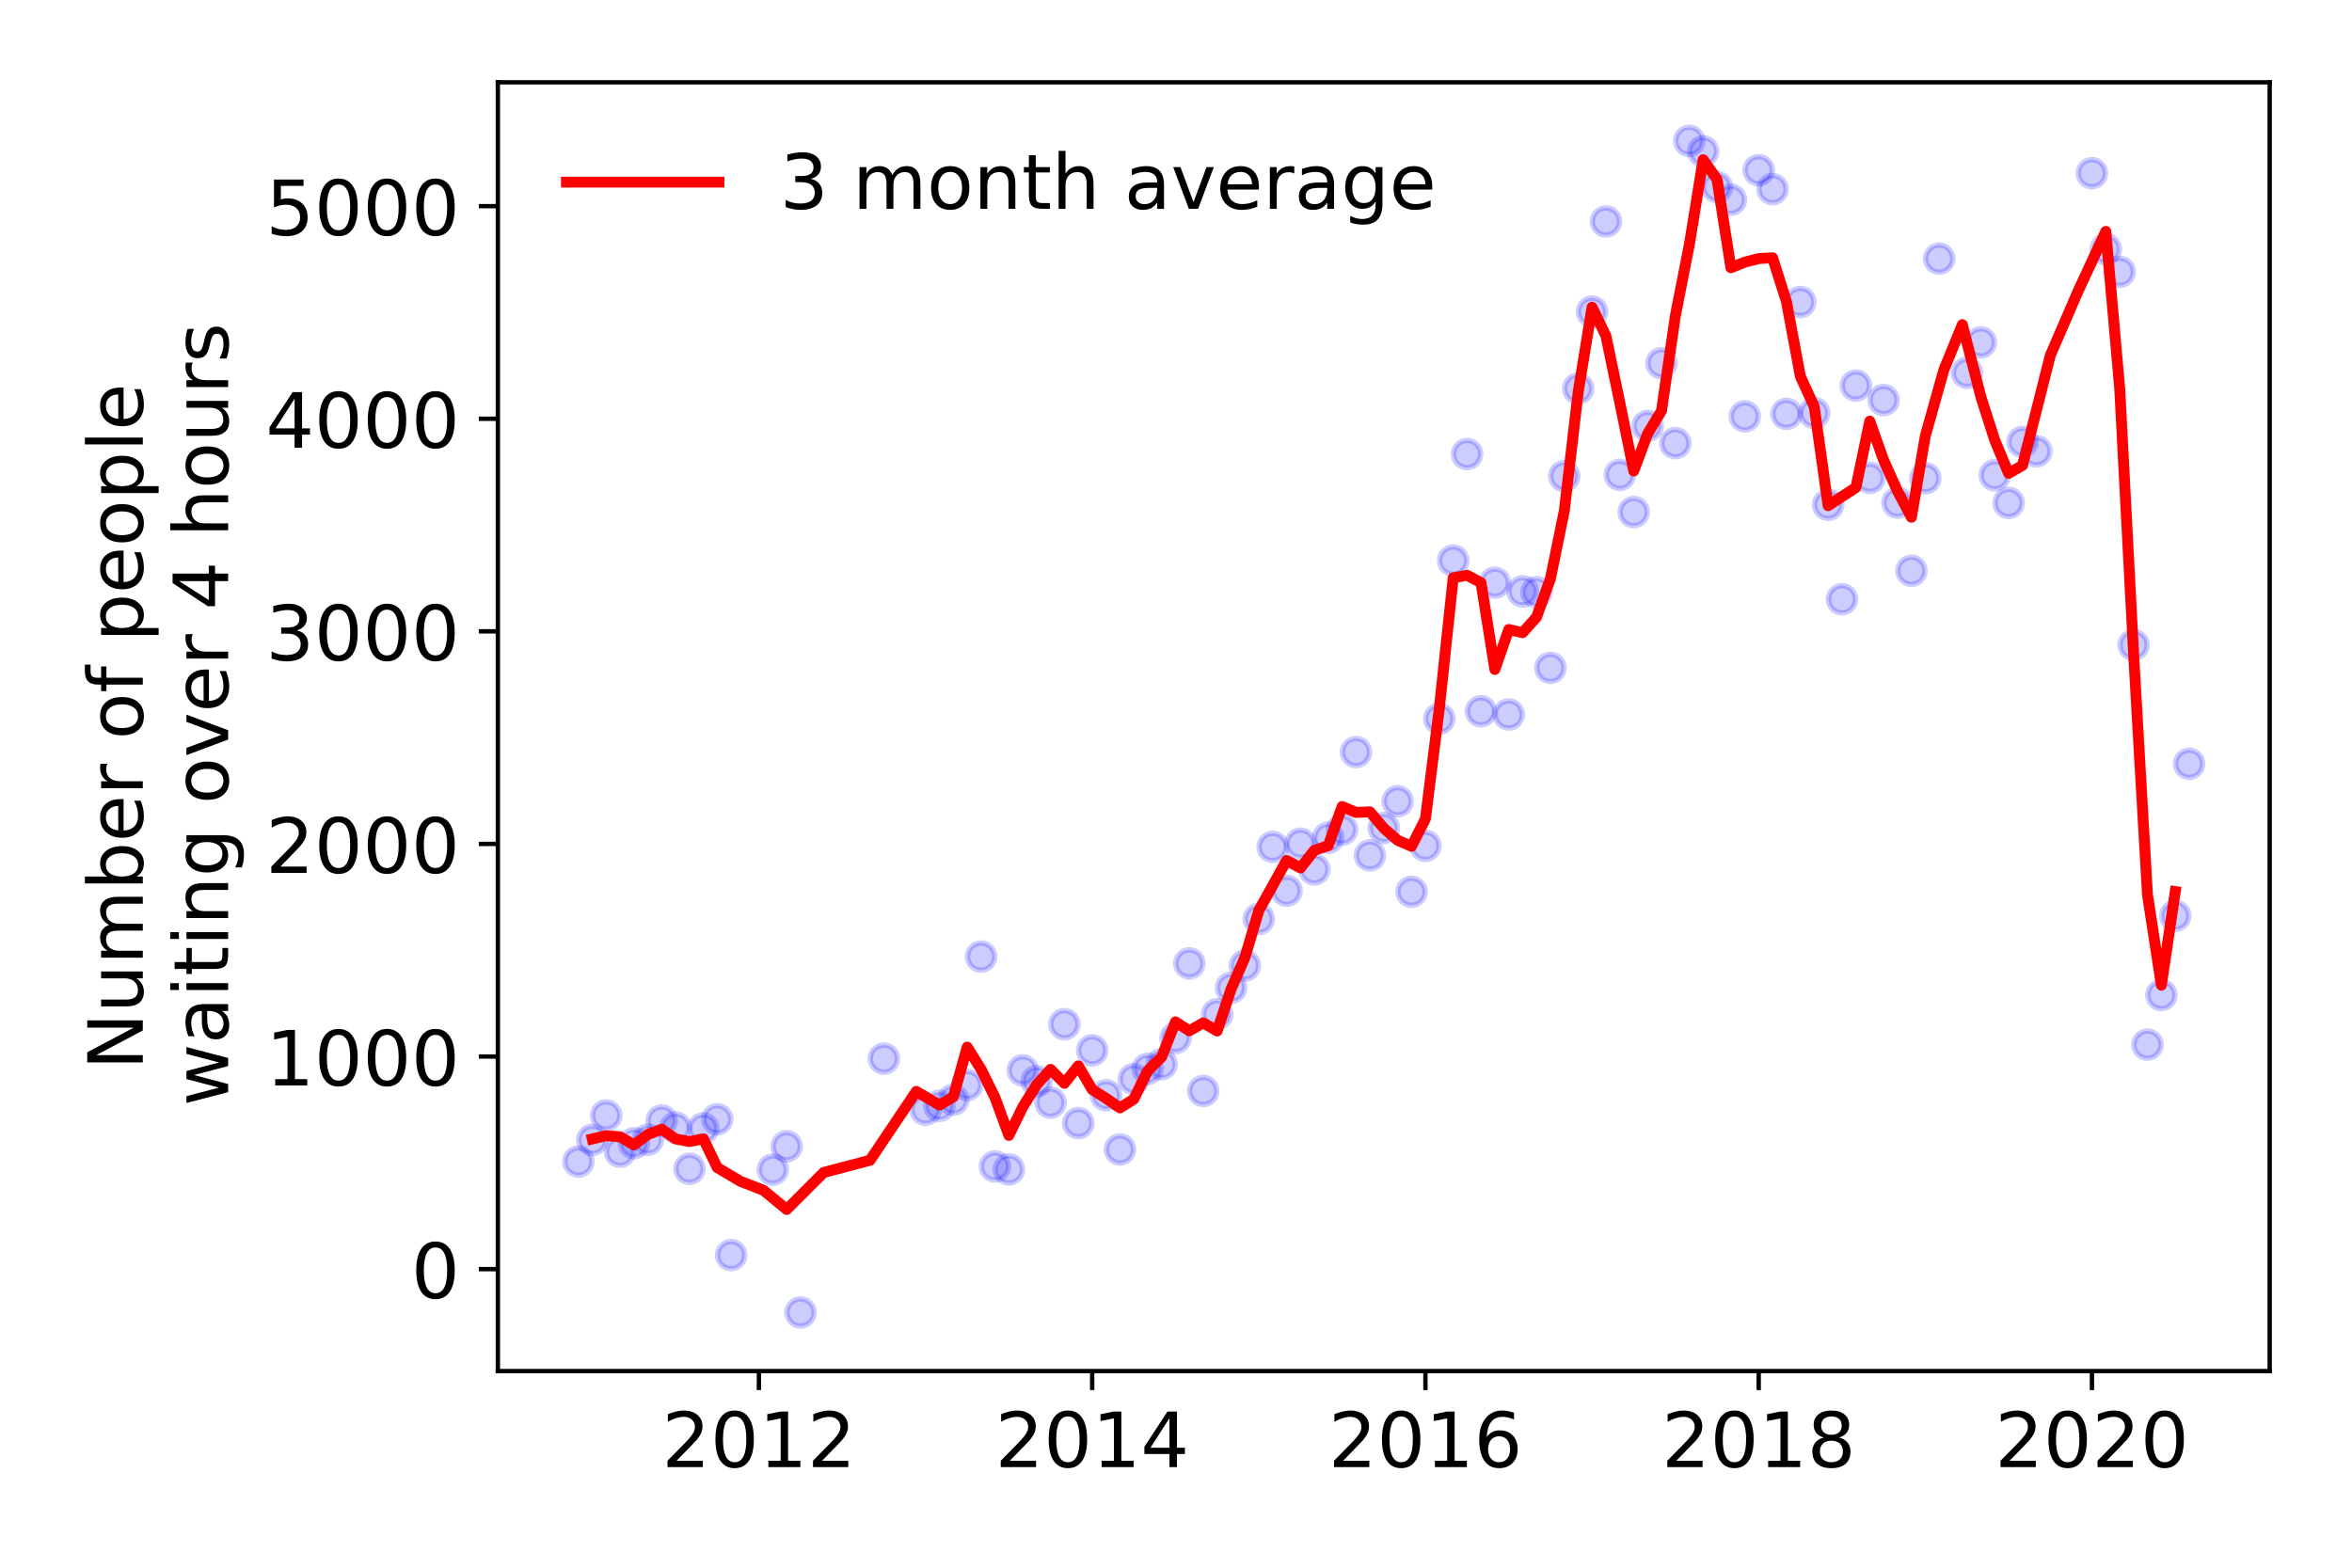 <?xml version="1.0" encoding="utf-8" standalone="no"?>
<!DOCTYPE svg PUBLIC "-//W3C//DTD SVG 1.1//EN"
  "http://www.w3.org/Graphics/SVG/1.1/DTD/svg11.dtd">
<!-- Created with matplotlib (https://matplotlib.org/) -->
<svg height="288pt" version="1.1" viewBox="0 0 432 288" width="432pt" xmlns="http://www.w3.org/2000/svg" xmlns:xlink="http://www.w3.org/1999/xlink">
 <defs>
  <style type="text/css">
*{stroke-linecap:butt;stroke-linejoin:round;}
  </style>
 </defs>
 <g id="figure_1">
  <g id="patch_1">
   <path d="M 0 288 
L 432 288 
L 432 0 
L 0 0 
z
" style="fill:#ffffff;"/>
  </g>
  <g id="axes_1">
   <g id="patch_2">
    <path d="M 91.445 251.88 
L 416.88 251.88 
L 416.88 15.12 
L 91.445 15.12 
z
" style="fill:#ffffff;"/>
   </g>
   <g id="matplotlib.axis_1">
    <g id="xtick_1">
     <g id="line2d_1">
      <defs>
       <path d="M 0 0 
L 0 3.5 
" id="m5efd64960c" style="stroke:#000000;stroke-width:0.8;"/>
      </defs>
      <g>
       <use style="stroke:#000000;stroke-width:0.8;" x="139.393" xlink:href="#m5efd64960c" y="251.88"/>
      </g>
     </g>
     <g id="text_1">
      <!-- 2012 -->
      <defs>
       <path d="M 19.188 8.297 
L 53.609 8.297 
L 53.609 0 
L 7.328 0 
L 7.328 8.297 
Q 12.938 14.109 22.625 23.891 
Q 32.328 33.688 34.812 36.531 
Q 39.547 41.844 41.422 45.531 
Q 43.312 49.219 43.312 52.781 
Q 43.312 58.594 39.234 62.25 
Q 35.156 65.922 28.609 65.922 
Q 23.969 65.922 18.812 64.312 
Q 13.672 62.703 7.812 59.422 
L 7.812 69.391 
Q 13.766 71.781 18.938 73 
Q 24.125 74.219 28.422 74.219 
Q 39.75 74.219 46.484 68.547 
Q 53.219 62.891 53.219 53.422 
Q 53.219 48.922 51.531 44.891 
Q 49.859 40.875 45.406 35.406 
Q 44.188 33.984 37.641 27.219 
Q 31.109 20.453 19.188 8.297 
z
" id="DejaVuSans-50"/>
       <path d="M 31.781 66.406 
Q 24.172 66.406 20.328 58.906 
Q 16.5 51.422 16.5 36.375 
Q 16.5 21.391 20.328 13.891 
Q 24.172 6.391 31.781 6.391 
Q 39.453 6.391 43.281 13.891 
Q 47.125 21.391 47.125 36.375 
Q 47.125 51.422 43.281 58.906 
Q 39.453 66.406 31.781 66.406 
z
M 31.781 74.219 
Q 44.047 74.219 50.516 64.516 
Q 56.984 54.828 56.984 36.375 
Q 56.984 17.969 50.516 8.266 
Q 44.047 -1.422 31.781 -1.422 
Q 19.531 -1.422 13.062 8.266 
Q 6.594 17.969 6.594 36.375 
Q 6.594 54.828 13.062 64.516 
Q 19.531 74.219 31.781 74.219 
z
" id="DejaVuSans-48"/>
       <path d="M 12.406 8.297 
L 28.516 8.297 
L 28.516 63.922 
L 10.984 60.406 
L 10.984 69.391 
L 28.422 72.906 
L 38.281 72.906 
L 38.281 8.297 
L 54.391 8.297 
L 54.391 0 
L 12.406 0 
z
" id="DejaVuSans-49"/>
      </defs>
      <g transform="translate(121.578 269.518)scale(0.14 -0.14)">
       <use xlink:href="#DejaVuSans-50"/>
       <use x="63.623" xlink:href="#DejaVuSans-48"/>
       <use x="127.246" xlink:href="#DejaVuSans-49"/>
       <use x="190.869" xlink:href="#DejaVuSans-50"/>
      </g>
     </g>
    </g>
    <g id="xtick_2">
     <g id="line2d_2">
      <g>
       <use style="stroke:#000000;stroke-width:0.8;" x="200.603" xlink:href="#m5efd64960c" y="251.88"/>
      </g>
     </g>
     <g id="text_2">
      <!-- 2014 -->
      <defs>
       <path d="M 37.797 64.312 
L 12.891 25.391 
L 37.797 25.391 
z
M 35.203 72.906 
L 47.609 72.906 
L 47.609 25.391 
L 58.016 25.391 
L 58.016 17.188 
L 47.609 17.188 
L 47.609 0 
L 37.797 0 
L 37.797 17.188 
L 4.891 17.188 
L 4.891 26.703 
z
" id="DejaVuSans-52"/>
      </defs>
      <g transform="translate(182.788 269.518)scale(0.14 -0.14)">
       <use xlink:href="#DejaVuSans-50"/>
       <use x="63.623" xlink:href="#DejaVuSans-48"/>
       <use x="127.246" xlink:href="#DejaVuSans-49"/>
       <use x="190.869" xlink:href="#DejaVuSans-52"/>
      </g>
     </g>
    </g>
    <g id="xtick_3">
     <g id="line2d_3">
      <g>
       <use style="stroke:#000000;stroke-width:0.8;" x="261.814" xlink:href="#m5efd64960c" y="251.88"/>
      </g>
     </g>
     <g id="text_3">
      <!-- 2016 -->
      <defs>
       <path d="M 33.016 40.375 
Q 26.375 40.375 22.484 35.828 
Q 18.609 31.297 18.609 23.391 
Q 18.609 15.531 22.484 10.953 
Q 26.375 6.391 33.016 6.391 
Q 39.656 6.391 43.531 10.953 
Q 47.406 15.531 47.406 23.391 
Q 47.406 31.297 43.531 35.828 
Q 39.656 40.375 33.016 40.375 
z
M 52.594 71.297 
L 52.594 62.312 
Q 48.875 64.062 45.094 64.984 
Q 41.312 65.922 37.594 65.922 
Q 27.828 65.922 22.672 59.328 
Q 17.531 52.734 16.797 39.406 
Q 19.672 43.656 24.016 45.922 
Q 28.375 48.188 33.594 48.188 
Q 44.578 48.188 50.953 41.516 
Q 57.328 34.859 57.328 23.391 
Q 57.328 12.156 50.688 5.359 
Q 44.047 -1.422 33.016 -1.422 
Q 20.359 -1.422 13.672 8.266 
Q 6.984 17.969 6.984 36.375 
Q 6.984 53.656 15.188 63.938 
Q 23.391 74.219 37.203 74.219 
Q 40.922 74.219 44.703 73.484 
Q 48.484 72.75 52.594 71.297 
z
" id="DejaVuSans-54"/>
      </defs>
      <g transform="translate(243.999 269.518)scale(0.14 -0.14)">
       <use xlink:href="#DejaVuSans-50"/>
       <use x="63.623" xlink:href="#DejaVuSans-48"/>
       <use x="127.246" xlink:href="#DejaVuSans-49"/>
       <use x="190.869" xlink:href="#DejaVuSans-54"/>
      </g>
     </g>
    </g>
    <g id="xtick_4">
     <g id="line2d_4">
      <g>
       <use style="stroke:#000000;stroke-width:0.8;" x="323.024" xlink:href="#m5efd64960c" y="251.88"/>
      </g>
     </g>
     <g id="text_4">
      <!-- 2018 -->
      <defs>
       <path d="M 31.781 34.625 
Q 24.75 34.625 20.719 30.859 
Q 16.703 27.094 16.703 20.516 
Q 16.703 13.922 20.719 10.156 
Q 24.75 6.391 31.781 6.391 
Q 38.812 6.391 42.859 10.172 
Q 46.922 13.969 46.922 20.516 
Q 46.922 27.094 42.891 30.859 
Q 38.875 34.625 31.781 34.625 
z
M 21.922 38.812 
Q 15.578 40.375 12.031 44.719 
Q 8.5 49.078 8.5 55.328 
Q 8.5 64.062 14.719 69.141 
Q 20.953 74.219 31.781 74.219 
Q 42.672 74.219 48.875 69.141 
Q 55.078 64.062 55.078 55.328 
Q 55.078 49.078 51.531 44.719 
Q 48 40.375 41.703 38.812 
Q 48.828 37.156 52.797 32.312 
Q 56.781 27.484 56.781 20.516 
Q 56.781 9.906 50.312 4.234 
Q 43.844 -1.422 31.781 -1.422 
Q 19.734 -1.422 13.25 4.234 
Q 6.781 9.906 6.781 20.516 
Q 6.781 27.484 10.781 32.312 
Q 14.797 37.156 21.922 38.812 
z
M 18.312 54.391 
Q 18.312 48.734 21.844 45.562 
Q 25.391 42.391 31.781 42.391 
Q 38.141 42.391 41.719 45.562 
Q 45.312 48.734 45.312 54.391 
Q 45.312 60.062 41.719 63.234 
Q 38.141 66.406 31.781 66.406 
Q 25.391 66.406 21.844 63.234 
Q 18.312 60.062 18.312 54.391 
z
" id="DejaVuSans-56"/>
      </defs>
      <g transform="translate(305.209 269.518)scale(0.14 -0.14)">
       <use xlink:href="#DejaVuSans-50"/>
       <use x="63.623" xlink:href="#DejaVuSans-48"/>
       <use x="127.246" xlink:href="#DejaVuSans-49"/>
       <use x="190.869" xlink:href="#DejaVuSans-56"/>
      </g>
     </g>
    </g>
    <g id="xtick_5">
     <g id="line2d_5">
      <g>
       <use style="stroke:#000000;stroke-width:0.8;" x="384.234" xlink:href="#m5efd64960c" y="251.88"/>
      </g>
     </g>
     <g id="text_5">
      <!-- 2020 -->
      <g transform="translate(366.419 269.518)scale(0.14 -0.14)">
       <use xlink:href="#DejaVuSans-50"/>
       <use x="63.623" xlink:href="#DejaVuSans-48"/>
       <use x="127.246" xlink:href="#DejaVuSans-50"/>
       <use x="190.869" xlink:href="#DejaVuSans-48"/>
      </g>
     </g>
    </g>
   </g>
   <g id="matplotlib.axis_2">
    <g id="ytick_1">
     <g id="line2d_6">
      <defs>
       <path d="M 0 0 
L -3.5 0 
" id="m1960c8a2a9" style="stroke:#000000;stroke-width:0.8;"/>
      </defs>
      <g>
       <use style="stroke:#000000;stroke-width:0.8;" x="91.445" xlink:href="#m1960c8a2a9" y="233.151"/>
      </g>
     </g>
     <g id="text_6">
      <!-- 0 -->
      <g transform="translate(75.537 238.47)scale(0.14 -0.14)">
       <use xlink:href="#DejaVuSans-48"/>
      </g>
     </g>
    </g>
    <g id="ytick_2">
     <g id="line2d_7">
      <g>
       <use style="stroke:#000000;stroke-width:0.8;" x="91.445" xlink:href="#m1960c8a2a9" y="194.095"/>
      </g>
     </g>
     <g id="text_7">
      <!-- 1000 -->
      <g transform="translate(48.815 199.414)scale(0.14 -0.14)">
       <use xlink:href="#DejaVuSans-49"/>
       <use x="63.623" xlink:href="#DejaVuSans-48"/>
       <use x="127.246" xlink:href="#DejaVuSans-48"/>
       <use x="190.869" xlink:href="#DejaVuSans-48"/>
      </g>
     </g>
    </g>
    <g id="ytick_3">
     <g id="line2d_8">
      <g>
       <use style="stroke:#000000;stroke-width:0.8;" x="91.445" xlink:href="#m1960c8a2a9" y="155.039"/>
      </g>
     </g>
     <g id="text_8">
      <!-- 2000 -->
      <g transform="translate(48.815 160.358)scale(0.14 -0.14)">
       <use xlink:href="#DejaVuSans-50"/>
       <use x="63.623" xlink:href="#DejaVuSans-48"/>
       <use x="127.246" xlink:href="#DejaVuSans-48"/>
       <use x="190.869" xlink:href="#DejaVuSans-48"/>
      </g>
     </g>
    </g>
    <g id="ytick_4">
     <g id="line2d_9">
      <g>
       <use style="stroke:#000000;stroke-width:0.8;" x="91.445" xlink:href="#m1960c8a2a9" y="115.983"/>
      </g>
     </g>
     <g id="text_9">
      <!-- 3000 -->
      <defs>
       <path d="M 40.578 39.312 
Q 47.656 37.797 51.625 33 
Q 55.609 28.219 55.609 21.188 
Q 55.609 10.406 48.188 4.484 
Q 40.766 -1.422 27.094 -1.422 
Q 22.516 -1.422 17.656 -0.516 
Q 12.797 0.391 7.625 2.203 
L 7.625 11.719 
Q 11.719 9.328 16.594 8.109 
Q 21.484 6.891 26.812 6.891 
Q 36.078 6.891 40.938 10.547 
Q 45.797 14.203 45.797 21.188 
Q 45.797 27.641 41.281 31.266 
Q 36.766 34.906 28.719 34.906 
L 20.219 34.906 
L 20.219 43.016 
L 29.109 43.016 
Q 36.375 43.016 40.234 45.922 
Q 44.094 48.828 44.094 54.297 
Q 44.094 59.906 40.109 62.906 
Q 36.141 65.922 28.719 65.922 
Q 24.656 65.922 20.016 65.031 
Q 15.375 64.156 9.812 62.312 
L 9.812 71.094 
Q 15.438 72.656 20.344 73.438 
Q 25.25 74.219 29.594 74.219 
Q 40.828 74.219 47.359 69.109 
Q 53.906 64.016 53.906 55.328 
Q 53.906 49.266 50.438 45.094 
Q 46.969 40.922 40.578 39.312 
z
" id="DejaVuSans-51"/>
      </defs>
      <g transform="translate(48.815 121.302)scale(0.14 -0.14)">
       <use xlink:href="#DejaVuSans-51"/>
       <use x="63.623" xlink:href="#DejaVuSans-48"/>
       <use x="127.246" xlink:href="#DejaVuSans-48"/>
       <use x="190.869" xlink:href="#DejaVuSans-48"/>
      </g>
     </g>
    </g>
    <g id="ytick_5">
     <g id="line2d_10">
      <g>
       <use style="stroke:#000000;stroke-width:0.8;" x="91.445" xlink:href="#m1960c8a2a9" y="76.928"/>
      </g>
     </g>
     <g id="text_10">
      <!-- 4000 -->
      <g transform="translate(48.815 82.247)scale(0.14 -0.14)">
       <use xlink:href="#DejaVuSans-52"/>
       <use x="63.623" xlink:href="#DejaVuSans-48"/>
       <use x="127.246" xlink:href="#DejaVuSans-48"/>
       <use x="190.869" xlink:href="#DejaVuSans-48"/>
      </g>
     </g>
    </g>
    <g id="ytick_6">
     <g id="line2d_11">
      <g>
       <use style="stroke:#000000;stroke-width:0.8;" x="91.445" xlink:href="#m1960c8a2a9" y="37.872"/>
      </g>
     </g>
     <g id="text_11">
      <!-- 5000 -->
      <defs>
       <path d="M 10.797 72.906 
L 49.516 72.906 
L 49.516 64.594 
L 19.828 64.594 
L 19.828 46.734 
Q 21.969 47.469 24.109 47.828 
Q 26.266 48.188 28.422 48.188 
Q 40.625 48.188 47.75 41.5 
Q 54.891 34.812 54.891 23.391 
Q 54.891 11.625 47.562 5.094 
Q 40.234 -1.422 26.906 -1.422 
Q 22.312 -1.422 17.547 -0.641 
Q 12.797 0.141 7.719 1.703 
L 7.719 11.625 
Q 12.109 9.234 16.797 8.062 
Q 21.484 6.891 26.703 6.891 
Q 35.156 6.891 40.078 11.328 
Q 45.016 15.766 45.016 23.391 
Q 45.016 31 40.078 35.438 
Q 35.156 39.891 26.703 39.891 
Q 22.75 39.891 18.812 39.016 
Q 14.891 38.141 10.797 36.281 
z
" id="DejaVuSans-53"/>
      </defs>
      <g transform="translate(48.815 43.191)scale(0.14 -0.14)">
       <use xlink:href="#DejaVuSans-53"/>
       <use x="63.623" xlink:href="#DejaVuSans-48"/>
       <use x="127.246" xlink:href="#DejaVuSans-48"/>
       <use x="190.869" xlink:href="#DejaVuSans-48"/>
      </g>
     </g>
    </g>
    <g id="text_12">
     <!-- Number of people -->
     <defs>
      <path d="M 9.812 72.906 
L 23.094 72.906 
L 55.422 11.922 
L 55.422 72.906 
L 64.984 72.906 
L 64.984 0 
L 51.703 0 
L 19.391 60.984 
L 19.391 0 
L 9.812 0 
z
" id="DejaVuSans-78"/>
      <path d="M 8.5 21.578 
L 8.5 54.688 
L 17.484 54.688 
L 17.484 21.922 
Q 17.484 14.156 20.5 10.266 
Q 23.531 6.391 29.594 6.391 
Q 36.859 6.391 41.078 11.031 
Q 45.312 15.672 45.312 23.688 
L 45.312 54.688 
L 54.297 54.688 
L 54.297 0 
L 45.312 0 
L 45.312 8.406 
Q 42.047 3.422 37.719 1 
Q 33.406 -1.422 27.688 -1.422 
Q 18.266 -1.422 13.375 4.438 
Q 8.5 10.297 8.5 21.578 
z
M 31.109 56 
z
" id="DejaVuSans-117"/>
      <path d="M 52 44.188 
Q 55.375 50.25 60.062 53.125 
Q 64.75 56 71.094 56 
Q 79.641 56 84.281 50.016 
Q 88.922 44.047 88.922 33.016 
L 88.922 0 
L 79.891 0 
L 79.891 32.719 
Q 79.891 40.578 77.094 44.375 
Q 74.312 48.188 68.609 48.188 
Q 61.625 48.188 57.562 43.547 
Q 53.516 38.922 53.516 30.906 
L 53.516 0 
L 44.484 0 
L 44.484 32.719 
Q 44.484 40.625 41.703 44.406 
Q 38.922 48.188 33.109 48.188 
Q 26.219 48.188 22.156 43.531 
Q 18.109 38.875 18.109 30.906 
L 18.109 0 
L 9.078 0 
L 9.078 54.688 
L 18.109 54.688 
L 18.109 46.188 
Q 21.188 51.219 25.484 53.609 
Q 29.781 56 35.688 56 
Q 41.656 56 45.828 52.969 
Q 50 49.953 52 44.188 
z
" id="DejaVuSans-109"/>
      <path d="M 48.688 27.297 
Q 48.688 37.203 44.609 42.844 
Q 40.531 48.484 33.406 48.484 
Q 26.266 48.484 22.188 42.844 
Q 18.109 37.203 18.109 27.297 
Q 18.109 17.391 22.188 11.75 
Q 26.266 6.109 33.406 6.109 
Q 40.531 6.109 44.609 11.75 
Q 48.688 17.391 48.688 27.297 
z
M 18.109 46.391 
Q 20.953 51.266 25.266 53.625 
Q 29.594 56 35.594 56 
Q 45.562 56 51.781 48.094 
Q 58.016 40.188 58.016 27.297 
Q 58.016 14.406 51.781 6.484 
Q 45.562 -1.422 35.594 -1.422 
Q 29.594 -1.422 25.266 0.953 
Q 20.953 3.328 18.109 8.203 
L 18.109 0 
L 9.078 0 
L 9.078 75.984 
L 18.109 75.984 
z
" id="DejaVuSans-98"/>
      <path d="M 56.203 29.594 
L 56.203 25.203 
L 14.891 25.203 
Q 15.484 15.922 20.484 11.062 
Q 25.484 6.203 34.422 6.203 
Q 39.594 6.203 44.453 7.469 
Q 49.312 8.734 54.109 11.281 
L 54.109 2.781 
Q 49.266 0.734 44.188 -0.344 
Q 39.109 -1.422 33.891 -1.422 
Q 20.797 -1.422 13.156 6.188 
Q 5.516 13.812 5.516 26.812 
Q 5.516 40.234 12.766 48.109 
Q 20.016 56 32.328 56 
Q 43.359 56 49.781 48.891 
Q 56.203 41.797 56.203 29.594 
z
M 47.219 32.234 
Q 47.125 39.594 43.094 43.984 
Q 39.062 48.391 32.422 48.391 
Q 24.906 48.391 20.391 44.141 
Q 15.875 39.891 15.188 32.172 
z
" id="DejaVuSans-101"/>
      <path d="M 41.109 46.297 
Q 39.594 47.172 37.812 47.578 
Q 36.031 48 33.891 48 
Q 26.266 48 22.188 43.047 
Q 18.109 38.094 18.109 28.812 
L 18.109 0 
L 9.078 0 
L 9.078 54.688 
L 18.109 54.688 
L 18.109 46.188 
Q 20.953 51.172 25.484 53.578 
Q 30.031 56 36.531 56 
Q 37.453 56 38.578 55.875 
Q 39.703 55.766 41.062 55.516 
z
" id="DejaVuSans-114"/>
      <path id="DejaVuSans-32"/>
      <path d="M 30.609 48.391 
Q 23.391 48.391 19.188 42.75 
Q 14.984 37.109 14.984 27.297 
Q 14.984 17.484 19.156 11.844 
Q 23.344 6.203 30.609 6.203 
Q 37.797 6.203 41.984 11.859 
Q 46.188 17.531 46.188 27.297 
Q 46.188 37.016 41.984 42.703 
Q 37.797 48.391 30.609 48.391 
z
M 30.609 56 
Q 42.328 56 49.016 48.375 
Q 55.719 40.766 55.719 27.297 
Q 55.719 13.875 49.016 6.219 
Q 42.328 -1.422 30.609 -1.422 
Q 18.844 -1.422 12.172 6.219 
Q 5.516 13.875 5.516 27.297 
Q 5.516 40.766 12.172 48.375 
Q 18.844 56 30.609 56 
z
" id="DejaVuSans-111"/>
      <path d="M 37.109 75.984 
L 37.109 68.5 
L 28.516 68.5 
Q 23.688 68.5 21.797 66.547 
Q 19.922 64.594 19.922 59.516 
L 19.922 54.688 
L 34.719 54.688 
L 34.719 47.703 
L 19.922 47.703 
L 19.922 0 
L 10.891 0 
L 10.891 47.703 
L 2.297 47.703 
L 2.297 54.688 
L 10.891 54.688 
L 10.891 58.5 
Q 10.891 67.625 15.141 71.797 
Q 19.391 75.984 28.609 75.984 
z
" id="DejaVuSans-102"/>
      <path d="M 18.109 8.203 
L 18.109 -20.797 
L 9.078 -20.797 
L 9.078 54.688 
L 18.109 54.688 
L 18.109 46.391 
Q 20.953 51.266 25.266 53.625 
Q 29.594 56 35.594 56 
Q 45.562 56 51.781 48.094 
Q 58.016 40.188 58.016 27.297 
Q 58.016 14.406 51.781 6.484 
Q 45.562 -1.422 35.594 -1.422 
Q 29.594 -1.422 25.266 0.953 
Q 20.953 3.328 18.109 8.203 
z
M 48.688 27.297 
Q 48.688 37.203 44.609 42.844 
Q 40.531 48.484 33.406 48.484 
Q 26.266 48.484 22.188 42.844 
Q 18.109 37.203 18.109 27.297 
Q 18.109 17.391 22.188 11.75 
Q 26.266 6.109 33.406 6.109 
Q 40.531 6.109 44.609 11.75 
Q 48.688 17.391 48.688 27.297 
z
" id="DejaVuSans-112"/>
      <path d="M 9.422 75.984 
L 18.406 75.984 
L 18.406 0 
L 9.422 0 
z
" id="DejaVuSans-108"/>
     </defs>
     <g transform="translate(26.227 196.547)rotate(-90)scale(0.14 -0.14)">
      <use xlink:href="#DejaVuSans-78"/>
      <use x="74.805" xlink:href="#DejaVuSans-117"/>
      <use x="138.184" xlink:href="#DejaVuSans-109"/>
      <use x="235.596" xlink:href="#DejaVuSans-98"/>
      <use x="299.072" xlink:href="#DejaVuSans-101"/>
      <use x="360.596" xlink:href="#DejaVuSans-114"/>
      <use x="401.709" xlink:href="#DejaVuSans-32"/>
      <use x="433.496" xlink:href="#DejaVuSans-111"/>
      <use x="494.678" xlink:href="#DejaVuSans-102"/>
      <use x="529.883" xlink:href="#DejaVuSans-32"/>
      <use x="561.67" xlink:href="#DejaVuSans-112"/>
      <use x="625.146" xlink:href="#DejaVuSans-101"/>
      <use x="686.67" xlink:href="#DejaVuSans-111"/>
      <use x="747.852" xlink:href="#DejaVuSans-112"/>
      <use x="811.328" xlink:href="#DejaVuSans-108"/>
      <use x="839.111" xlink:href="#DejaVuSans-101"/>
     </g>
     <!--  waiting over 4 hours -->
     <defs>
      <path d="M 4.203 54.688 
L 13.188 54.688 
L 24.422 12.016 
L 35.594 54.688 
L 46.188 54.688 
L 57.422 12.016 
L 68.609 54.688 
L 77.594 54.688 
L 63.281 0 
L 52.688 0 
L 40.922 44.828 
L 29.109 0 
L 18.5 0 
z
" id="DejaVuSans-119"/>
      <path d="M 34.281 27.484 
Q 23.391 27.484 19.188 25 
Q 14.984 22.516 14.984 16.5 
Q 14.984 11.719 18.141 8.906 
Q 21.297 6.109 26.703 6.109 
Q 34.188 6.109 38.703 11.406 
Q 43.219 16.703 43.219 25.484 
L 43.219 27.484 
z
M 52.203 31.203 
L 52.203 0 
L 43.219 0 
L 43.219 8.297 
Q 40.141 3.328 35.547 0.953 
Q 30.953 -1.422 24.312 -1.422 
Q 15.922 -1.422 10.953 3.297 
Q 6 8.016 6 15.922 
Q 6 25.141 12.172 29.828 
Q 18.359 34.516 30.609 34.516 
L 43.219 34.516 
L 43.219 35.406 
Q 43.219 41.609 39.141 45 
Q 35.062 48.391 27.688 48.391 
Q 23 48.391 18.547 47.266 
Q 14.109 46.141 10.016 43.891 
L 10.016 52.203 
Q 14.938 54.109 19.578 55.047 
Q 24.219 56 28.609 56 
Q 40.484 56 46.344 49.844 
Q 52.203 43.703 52.203 31.203 
z
" id="DejaVuSans-97"/>
      <path d="M 9.422 54.688 
L 18.406 54.688 
L 18.406 0 
L 9.422 0 
z
M 9.422 75.984 
L 18.406 75.984 
L 18.406 64.594 
L 9.422 64.594 
z
" id="DejaVuSans-105"/>
      <path d="M 18.312 70.219 
L 18.312 54.688 
L 36.812 54.688 
L 36.812 47.703 
L 18.312 47.703 
L 18.312 18.016 
Q 18.312 11.328 20.141 9.422 
Q 21.969 7.516 27.594 7.516 
L 36.812 7.516 
L 36.812 0 
L 27.594 0 
Q 17.188 0 13.234 3.875 
Q 9.281 7.766 9.281 18.016 
L 9.281 47.703 
L 2.688 47.703 
L 2.688 54.688 
L 9.281 54.688 
L 9.281 70.219 
z
" id="DejaVuSans-116"/>
      <path d="M 54.891 33.016 
L 54.891 0 
L 45.906 0 
L 45.906 32.719 
Q 45.906 40.484 42.875 44.328 
Q 39.844 48.188 33.797 48.188 
Q 26.516 48.188 22.312 43.547 
Q 18.109 38.922 18.109 30.906 
L 18.109 0 
L 9.078 0 
L 9.078 54.688 
L 18.109 54.688 
L 18.109 46.188 
Q 21.344 51.125 25.703 53.562 
Q 30.078 56 35.797 56 
Q 45.219 56 50.047 50.172 
Q 54.891 44.344 54.891 33.016 
z
" id="DejaVuSans-110"/>
      <path d="M 45.406 27.984 
Q 45.406 37.75 41.375 43.109 
Q 37.359 48.484 30.078 48.484 
Q 22.859 48.484 18.828 43.109 
Q 14.797 37.75 14.797 27.984 
Q 14.797 18.266 18.828 12.891 
Q 22.859 7.516 30.078 7.516 
Q 37.359 7.516 41.375 12.891 
Q 45.406 18.266 45.406 27.984 
z
M 54.391 6.781 
Q 54.391 -7.172 48.188 -13.984 
Q 42 -20.797 29.203 -20.797 
Q 24.469 -20.797 20.266 -20.094 
Q 16.062 -19.391 12.109 -17.922 
L 12.109 -9.188 
Q 16.062 -11.328 19.922 -12.344 
Q 23.781 -13.375 27.781 -13.375 
Q 36.625 -13.375 41.016 -8.766 
Q 45.406 -4.156 45.406 5.172 
L 45.406 9.625 
Q 42.625 4.781 38.281 2.391 
Q 33.938 0 27.875 0 
Q 17.828 0 11.672 7.656 
Q 5.516 15.328 5.516 27.984 
Q 5.516 40.672 11.672 48.328 
Q 17.828 56 27.875 56 
Q 33.938 56 38.281 53.609 
Q 42.625 51.219 45.406 46.391 
L 45.406 54.688 
L 54.391 54.688 
z
" id="DejaVuSans-103"/>
      <path d="M 2.984 54.688 
L 12.5 54.688 
L 29.594 8.797 
L 46.688 54.688 
L 56.203 54.688 
L 35.688 0 
L 23.484 0 
z
" id="DejaVuSans-118"/>
      <path d="M 54.891 33.016 
L 54.891 0 
L 45.906 0 
L 45.906 32.719 
Q 45.906 40.484 42.875 44.328 
Q 39.844 48.188 33.797 48.188 
Q 26.516 48.188 22.312 43.547 
Q 18.109 38.922 18.109 30.906 
L 18.109 0 
L 9.078 0 
L 9.078 75.984 
L 18.109 75.984 
L 18.109 46.188 
Q 21.344 51.125 25.703 53.562 
Q 30.078 56 35.797 56 
Q 45.219 56 50.047 50.172 
Q 54.891 44.344 54.891 33.016 
z
" id="DejaVuSans-104"/>
      <path d="M 44.281 53.078 
L 44.281 44.578 
Q 40.484 46.531 36.375 47.5 
Q 32.281 48.484 27.875 48.484 
Q 21.188 48.484 17.844 46.438 
Q 14.5 44.391 14.5 40.281 
Q 14.5 37.156 16.891 35.375 
Q 19.281 33.594 26.516 31.984 
L 29.594 31.297 
Q 39.156 29.25 43.188 25.516 
Q 47.219 21.781 47.219 15.094 
Q 47.219 7.469 41.188 3.016 
Q 35.156 -1.422 24.609 -1.422 
Q 20.219 -1.422 15.453 -0.562 
Q 10.688 0.297 5.422 2 
L 5.422 11.281 
Q 10.406 8.688 15.234 7.391 
Q 20.062 6.109 24.812 6.109 
Q 31.156 6.109 34.562 8.281 
Q 37.984 10.453 37.984 14.406 
Q 37.984 18.062 35.516 20.016 
Q 33.062 21.969 24.703 23.781 
L 21.578 24.516 
Q 13.234 26.266 9.516 29.906 
Q 5.812 33.547 5.812 39.891 
Q 5.812 47.609 11.281 51.797 
Q 16.75 56 26.812 56 
Q 31.781 56 36.172 55.266 
Q 40.578 54.547 44.281 53.078 
z
" id="DejaVuSans-115"/>
     </defs>
     <g transform="translate(41.903 207.672)rotate(-90)scale(0.14 -0.14)">
      <use xlink:href="#DejaVuSans-32"/>
      <use x="31.787" xlink:href="#DejaVuSans-119"/>
      <use x="113.574" xlink:href="#DejaVuSans-97"/>
      <use x="174.854" xlink:href="#DejaVuSans-105"/>
      <use x="202.637" xlink:href="#DejaVuSans-116"/>
      <use x="241.846" xlink:href="#DejaVuSans-105"/>
      <use x="269.629" xlink:href="#DejaVuSans-110"/>
      <use x="333.008" xlink:href="#DejaVuSans-103"/>
      <use x="396.484" xlink:href="#DejaVuSans-32"/>
      <use x="428.271" xlink:href="#DejaVuSans-111"/>
      <use x="489.453" xlink:href="#DejaVuSans-118"/>
      <use x="548.633" xlink:href="#DejaVuSans-101"/>
      <use x="610.156" xlink:href="#DejaVuSans-114"/>
      <use x="651.27" xlink:href="#DejaVuSans-32"/>
      <use x="683.057" xlink:href="#DejaVuSans-52"/>
      <use x="746.68" xlink:href="#DejaVuSans-32"/>
      <use x="778.467" xlink:href="#DejaVuSans-104"/>
      <use x="841.846" xlink:href="#DejaVuSans-111"/>
      <use x="903.027" xlink:href="#DejaVuSans-117"/>
      <use x="966.406" xlink:href="#DejaVuSans-114"/>
      <use x="1007.52" xlink:href="#DejaVuSans-115"/>
     </g>
    </g>
   </g>
   <g id="line2d_12">
    <defs>
     <path d="M 0 2.5 
C 0.663 2.5 1.299 2.237 1.768 1.768 
C 2.237 1.299 2.5 0.663 2.5 0 
C 2.5 -0.663 2.237 -1.299 1.768 -1.768 
C 1.299 -2.237 0.663 -2.5 0 -2.5 
C -0.663 -2.5 -1.299 -2.237 -1.768 -1.768 
C -2.237 -1.299 -2.5 -0.663 -2.5 0 
C -2.5 0.663 -2.237 1.299 -1.768 1.768 
C -1.299 2.237 -0.663 2.5 0 2.5 
z
" id="mcdfab85de2" style="stroke:#0000ff;stroke-opacity:0.2;"/>
    </defs>
    <g clip-path="url(#p62323390a5)">
     <use style="fill:#0000ff;fill-opacity:0.2;stroke:#0000ff;stroke-opacity:0.2;" x="402.087" xlink:href="#mcdfab85de2" y="140.315"/>
     <use style="fill:#0000ff;fill-opacity:0.2;stroke:#0000ff;stroke-opacity:0.2;" x="399.537" xlink:href="#mcdfab85de2" y="168.24"/>
     <use style="fill:#0000ff;fill-opacity:0.2;stroke:#0000ff;stroke-opacity:0.2;" x="396.987" xlink:href="#mcdfab85de2" y="182.808"/>
     <use style="fill:#0000ff;fill-opacity:0.2;stroke:#0000ff;stroke-opacity:0.2;" x="394.436" xlink:href="#mcdfab85de2" y="191.908"/>
     <use style="fill:#0000ff;fill-opacity:0.2;stroke:#0000ff;stroke-opacity:0.2;" x="391.886" xlink:href="#mcdfab85de2" y="118.483"/>
     <use style="fill:#0000ff;fill-opacity:0.2;stroke:#0000ff;stroke-opacity:0.2;" x="389.335" xlink:href="#mcdfab85de2" y="49.94"/>
     <use style="fill:#0000ff;fill-opacity:0.2;stroke:#0000ff;stroke-opacity:0.2;" x="386.785" xlink:href="#mcdfab85de2" y="45.761"/>
     <use style="fill:#0000ff;fill-opacity:0.2;stroke:#0000ff;stroke-opacity:0.2;" x="384.234" xlink:href="#mcdfab85de2" y="31.818"/>
     <use style="fill:#0000ff;fill-opacity:0.2;stroke:#0000ff;stroke-opacity:0.2;" x="374.033" xlink:href="#mcdfab85de2" y="82.903"/>
     <use style="fill:#0000ff;fill-opacity:0.2;stroke:#0000ff;stroke-opacity:0.2;" x="371.482" xlink:href="#mcdfab85de2" y="81.185"/>
     <use style="fill:#0000ff;fill-opacity:0.2;stroke:#0000ff;stroke-opacity:0.2;" x="368.932" xlink:href="#mcdfab85de2" y="92.394"/>
     <use style="fill:#0000ff;fill-opacity:0.2;stroke:#0000ff;stroke-opacity:0.2;" x="366.381" xlink:href="#mcdfab85de2" y="87.317"/>
     <use style="fill:#0000ff;fill-opacity:0.2;stroke:#0000ff;stroke-opacity:0.2;" x="363.831" xlink:href="#mcdfab85de2" y="62.907"/>
     <use style="fill:#0000ff;fill-opacity:0.2;stroke:#0000ff;stroke-opacity:0.2;" x="361.281" xlink:href="#mcdfab85de2" y="68.492"/>
     <use style="fill:#0000ff;fill-opacity:0.2;stroke:#0000ff;stroke-opacity:0.2;" x="356.18" xlink:href="#mcdfab85de2" y="47.519"/>
     <use style="fill:#0000ff;fill-opacity:0.2;stroke:#0000ff;stroke-opacity:0.2;" x="353.629" xlink:href="#mcdfab85de2" y="87.863"/>
     <use style="fill:#0000ff;fill-opacity:0.2;stroke:#0000ff;stroke-opacity:0.2;" x="351.079" xlink:href="#mcdfab85de2" y="104.853"/>
     <use style="fill:#0000ff;fill-opacity:0.2;stroke:#0000ff;stroke-opacity:0.2;" x="348.528" xlink:href="#mcdfab85de2" y="92.355"/>
     <use style="fill:#0000ff;fill-opacity:0.2;stroke:#0000ff;stroke-opacity:0.2;" x="345.978" xlink:href="#mcdfab85de2" y="73.491"/>
     <use style="fill:#0000ff;fill-opacity:0.2;stroke:#0000ff;stroke-opacity:0.2;" x="343.428" xlink:href="#mcdfab85de2" y="87.785"/>
     <use style="fill:#0000ff;fill-opacity:0.2;stroke:#0000ff;stroke-opacity:0.2;" x="340.877" xlink:href="#mcdfab85de2" y="70.835"/>
     <use style="fill:#0000ff;fill-opacity:0.2;stroke:#0000ff;stroke-opacity:0.2;" x="338.327" xlink:href="#mcdfab85de2" y="110.086"/>
     <use style="fill:#0000ff;fill-opacity:0.2;stroke:#0000ff;stroke-opacity:0.2;" x="335.776" xlink:href="#mcdfab85de2" y="92.745"/>
     <use style="fill:#0000ff;fill-opacity:0.2;stroke:#0000ff;stroke-opacity:0.2;" x="333.226" xlink:href="#mcdfab85de2" y="75.873"/>
     <use style="fill:#0000ff;fill-opacity:0.2;stroke:#0000ff;stroke-opacity:0.2;" x="330.675" xlink:href="#mcdfab85de2" y="55.486"/>
     <use style="fill:#0000ff;fill-opacity:0.2;stroke:#0000ff;stroke-opacity:0.2;" x="328.125" xlink:href="#mcdfab85de2" y="76.029"/>
     <use style="fill:#0000ff;fill-opacity:0.2;stroke:#0000ff;stroke-opacity:0.2;" x="325.575" xlink:href="#mcdfab85de2" y="34.747"/>
     <use style="fill:#0000ff;fill-opacity:0.2;stroke:#0000ff;stroke-opacity:0.2;" x="323.024" xlink:href="#mcdfab85de2" y="31.272"/>
     <use style="fill:#0000ff;fill-opacity:0.2;stroke:#0000ff;stroke-opacity:0.2;" x="320.474" xlink:href="#mcdfab85de2" y="76.498"/>
     <use style="fill:#0000ff;fill-opacity:0.2;stroke:#0000ff;stroke-opacity:0.2;" x="317.923" xlink:href="#mcdfab85de2" y="36.7"/>
     <use style="fill:#0000ff;fill-opacity:0.2;stroke:#0000ff;stroke-opacity:0.2;" x="315.373" xlink:href="#mcdfab85de2" y="34.357"/>
     <use style="fill:#0000ff;fill-opacity:0.2;stroke:#0000ff;stroke-opacity:0.2;" x="312.822" xlink:href="#mcdfab85de2" y="27.796"/>
     <use style="fill:#0000ff;fill-opacity:0.2;stroke:#0000ff;stroke-opacity:0.2;" x="310.272" xlink:href="#mcdfab85de2" y="25.882"/>
     <use style="fill:#0000ff;fill-opacity:0.2;stroke:#0000ff;stroke-opacity:0.2;" x="307.722" xlink:href="#mcdfab85de2" y="81.419"/>
     <use style="fill:#0000ff;fill-opacity:0.2;stroke:#0000ff;stroke-opacity:0.2;" x="305.171" xlink:href="#mcdfab85de2" y="66.734"/>
     <use style="fill:#0000ff;fill-opacity:0.2;stroke:#0000ff;stroke-opacity:0.2;" x="302.621" xlink:href="#mcdfab85de2" y="78.256"/>
     <use style="fill:#0000ff;fill-opacity:0.2;stroke:#0000ff;stroke-opacity:0.2;" x="300.07" xlink:href="#mcdfab85de2" y="94.073"/>
     <use style="fill:#0000ff;fill-opacity:0.2;stroke:#0000ff;stroke-opacity:0.2;" x="297.52" xlink:href="#mcdfab85de2" y="87.238"/>
     <use style="fill:#0000ff;fill-opacity:0.2;stroke:#0000ff;stroke-opacity:0.2;" x="294.969" xlink:href="#mcdfab85de2" y="40.684"/>
     <use style="fill:#0000ff;fill-opacity:0.2;stroke:#0000ff;stroke-opacity:0.2;" x="292.419" xlink:href="#mcdfab85de2" y="57.244"/>
     <use style="fill:#0000ff;fill-opacity:0.2;stroke:#0000ff;stroke-opacity:0.2;" x="289.869" xlink:href="#mcdfab85de2" y="71.382"/>
     <use style="fill:#0000ff;fill-opacity:0.2;stroke:#0000ff;stroke-opacity:0.2;" x="287.318" xlink:href="#mcdfab85de2" y="87.473"/>
     <use style="fill:#0000ff;fill-opacity:0.2;stroke:#0000ff;stroke-opacity:0.2;" x="284.768" xlink:href="#mcdfab85de2" y="122.701"/>
     <use style="fill:#0000ff;fill-opacity:0.2;stroke:#0000ff;stroke-opacity:0.2;" x="282.217" xlink:href="#mcdfab85de2" y="108.797"/>
     <use style="fill:#0000ff;fill-opacity:0.2;stroke:#0000ff;stroke-opacity:0.2;" x="279.667" xlink:href="#mcdfab85de2" y="108.641"/>
     <use style="fill:#0000ff;fill-opacity:0.2;stroke:#0000ff;stroke-opacity:0.2;" x="277.116" xlink:href="#mcdfab85de2" y="131.254"/>
     <use style="fill:#0000ff;fill-opacity:0.2;stroke:#0000ff;stroke-opacity:0.2;" x="274.566" xlink:href="#mcdfab85de2" y="107.04"/>
     <use style="fill:#0000ff;fill-opacity:0.2;stroke:#0000ff;stroke-opacity:0.2;" x="272.016" xlink:href="#mcdfab85de2" y="130.668"/>
     <use style="fill:#0000ff;fill-opacity:0.2;stroke:#0000ff;stroke-opacity:0.2;" x="269.465" xlink:href="#mcdfab85de2" y="83.411"/>
     <use style="fill:#0000ff;fill-opacity:0.2;stroke:#0000ff;stroke-opacity:0.2;" x="266.915" xlink:href="#mcdfab85de2" y="102.978"/>
     <use style="fill:#0000ff;fill-opacity:0.2;stroke:#0000ff;stroke-opacity:0.2;" x="264.364" xlink:href="#mcdfab85de2" y="132.035"/>
     <use style="fill:#0000ff;fill-opacity:0.2;stroke:#0000ff;stroke-opacity:0.2;" x="261.814" xlink:href="#mcdfab85de2" y="155.391"/>
     <use style="fill:#0000ff;fill-opacity:0.2;stroke:#0000ff;stroke-opacity:0.2;" x="259.263" xlink:href="#mcdfab85de2" y="163.827"/>
     <use style="fill:#0000ff;fill-opacity:0.2;stroke:#0000ff;stroke-opacity:0.2;" x="256.713" xlink:href="#mcdfab85de2" y="147.189"/>
     <use style="fill:#0000ff;fill-opacity:0.2;stroke:#0000ff;stroke-opacity:0.2;" x="254.162" xlink:href="#mcdfab85de2" y="152.11"/>
     <use style="fill:#0000ff;fill-opacity:0.2;stroke:#0000ff;stroke-opacity:0.2;" x="251.612" xlink:href="#mcdfab85de2" y="157.148"/>
     <use style="fill:#0000ff;fill-opacity:0.2;stroke:#0000ff;stroke-opacity:0.2;" x="249.062" xlink:href="#mcdfab85de2" y="138.167"/>
     <use style="fill:#0000ff;fill-opacity:0.2;stroke:#0000ff;stroke-opacity:0.2;" x="246.511" xlink:href="#mcdfab85de2" y="152.423"/>
     <use style="fill:#0000ff;fill-opacity:0.2;stroke:#0000ff;stroke-opacity:0.2;" x="243.961" xlink:href="#mcdfab85de2" y="153.907"/>
     <use style="fill:#0000ff;fill-opacity:0.2;stroke:#0000ff;stroke-opacity:0.2;" x="241.41" xlink:href="#mcdfab85de2" y="159.726"/>
     <use style="fill:#0000ff;fill-opacity:0.2;stroke:#0000ff;stroke-opacity:0.2;" x="238.86" xlink:href="#mcdfab85de2" y="155"/>
     <use style="fill:#0000ff;fill-opacity:0.2;stroke:#0000ff;stroke-opacity:0.2;" x="236.309" xlink:href="#mcdfab85de2" y="163.632"/>
     <use style="fill:#0000ff;fill-opacity:0.2;stroke:#0000ff;stroke-opacity:0.2;" x="233.759" xlink:href="#mcdfab85de2" y="155.586"/>
     <use style="fill:#0000ff;fill-opacity:0.2;stroke:#0000ff;stroke-opacity:0.2;" x="231.209" xlink:href="#mcdfab85de2" y="168.826"/>
     <use style="fill:#0000ff;fill-opacity:0.2;stroke:#0000ff;stroke-opacity:0.2;" x="228.658" xlink:href="#mcdfab85de2" y="177.379"/>
     <use style="fill:#0000ff;fill-opacity:0.2;stroke:#0000ff;stroke-opacity:0.2;" x="226.108" xlink:href="#mcdfab85de2" y="181.48"/>
     <use style="fill:#0000ff;fill-opacity:0.2;stroke:#0000ff;stroke-opacity:0.2;" x="223.557" xlink:href="#mcdfab85de2" y="186.323"/>
     <use style="fill:#0000ff;fill-opacity:0.2;stroke:#0000ff;stroke-opacity:0.2;" x="221.007" xlink:href="#mcdfab85de2" y="200.422"/>
     <use style="fill:#0000ff;fill-opacity:0.2;stroke:#0000ff;stroke-opacity:0.2;" x="218.456" xlink:href="#mcdfab85de2" y="176.989"/>
     <use style="fill:#0000ff;fill-opacity:0.2;stroke:#0000ff;stroke-opacity:0.2;" x="215.906" xlink:href="#mcdfab85de2" y="190.697"/>
     <use style="fill:#0000ff;fill-opacity:0.2;stroke:#0000ff;stroke-opacity:0.2;" x="213.356" xlink:href="#mcdfab85de2" y="195.501"/>
     <use style="fill:#0000ff;fill-opacity:0.2;stroke:#0000ff;stroke-opacity:0.2;" x="210.805" xlink:href="#mcdfab85de2" y="196.36"/>
     <use style="fill:#0000ff;fill-opacity:0.2;stroke:#0000ff;stroke-opacity:0.2;" x="208.255" xlink:href="#mcdfab85de2" y="198.235"/>
     <use style="fill:#0000ff;fill-opacity:0.2;stroke:#0000ff;stroke-opacity:0.2;" x="205.704" xlink:href="#mcdfab85de2" y="211.162"/>
     <use style="fill:#0000ff;fill-opacity:0.2;stroke:#0000ff;stroke-opacity:0.2;" x="203.154" xlink:href="#mcdfab85de2" y="201.203"/>
     <use style="fill:#0000ff;fill-opacity:0.2;stroke:#0000ff;stroke-opacity:0.2;" x="200.603" xlink:href="#mcdfab85de2" y="192.962"/>
     <use style="fill:#0000ff;fill-opacity:0.2;stroke:#0000ff;stroke-opacity:0.2;" x="198.053" xlink:href="#mcdfab85de2" y="206.319"/>
     <use style="fill:#0000ff;fill-opacity:0.2;stroke:#0000ff;stroke-opacity:0.2;" x="195.503" xlink:href="#mcdfab85de2" y="188.159"/>
     <use style="fill:#0000ff;fill-opacity:0.2;stroke:#0000ff;stroke-opacity:0.2;" x="192.952" xlink:href="#mcdfab85de2" y="202.57"/>
     <use style="fill:#0000ff;fill-opacity:0.2;stroke:#0000ff;stroke-opacity:0.2;" x="190.402" xlink:href="#mcdfab85de2" y="198.626"/>
     <use style="fill:#0000ff;fill-opacity:0.2;stroke:#0000ff;stroke-opacity:0.2;" x="187.851" xlink:href="#mcdfab85de2" y="196.634"/>
     <use style="fill:#0000ff;fill-opacity:0.2;stroke:#0000ff;stroke-opacity:0.2;" x="185.301" xlink:href="#mcdfab85de2" y="214.834"/>
     <use style="fill:#0000ff;fill-opacity:0.2;stroke:#0000ff;stroke-opacity:0.2;" x="182.75" xlink:href="#mcdfab85de2" y="214.287"/>
     <use style="fill:#0000ff;fill-opacity:0.2;stroke:#0000ff;stroke-opacity:0.2;" x="180.2" xlink:href="#mcdfab85de2" y="175.739"/>
     <use style="fill:#0000ff;fill-opacity:0.2;stroke:#0000ff;stroke-opacity:0.2;" x="177.65" xlink:href="#mcdfab85de2" y="199.329"/>
     <use style="fill:#0000ff;fill-opacity:0.2;stroke:#0000ff;stroke-opacity:0.2;" x="175.099" xlink:href="#mcdfab85de2" y="202.023"/>
     <use style="fill:#0000ff;fill-opacity:0.2;stroke:#0000ff;stroke-opacity:0.2;" x="172.549" xlink:href="#mcdfab85de2" y="203.156"/>
     <use style="fill:#0000ff;fill-opacity:0.2;stroke:#0000ff;stroke-opacity:0.2;" x="169.998" xlink:href="#mcdfab85de2" y="203.859"/>
     <use style="fill:#0000ff;fill-opacity:0.2;stroke:#0000ff;stroke-opacity:0.2;" x="162.347" xlink:href="#mcdfab85de2" y="194.486"/>
     <use style="fill:#0000ff;fill-opacity:0.2;stroke:#0000ff;stroke-opacity:0.2;" x="147.044" xlink:href="#mcdfab85de2" y="241.118"/>
     <use style="fill:#0000ff;fill-opacity:0.2;stroke:#0000ff;stroke-opacity:0.2;" x="144.494" xlink:href="#mcdfab85de2" y="210.577"/>
     <use style="fill:#0000ff;fill-opacity:0.2;stroke:#0000ff;stroke-opacity:0.2;" x="141.944" xlink:href="#mcdfab85de2" y="214.873"/>
     <use style="fill:#0000ff;fill-opacity:0.2;stroke:#0000ff;stroke-opacity:0.2;" x="134.292" xlink:href="#mcdfab85de2" y="230.573"/>
     <use style="fill:#0000ff;fill-opacity:0.2;stroke:#0000ff;stroke-opacity:0.2;" x="131.742" xlink:href="#mcdfab85de2" y="205.616"/>
     <use style="fill:#0000ff;fill-opacity:0.2;stroke:#0000ff;stroke-opacity:0.2;" x="129.191" xlink:href="#mcdfab85de2" y="207.296"/>
     <use style="fill:#0000ff;fill-opacity:0.2;stroke:#0000ff;stroke-opacity:0.2;" x="126.641" xlink:href="#mcdfab85de2" y="214.716"/>
     <use style="fill:#0000ff;fill-opacity:0.2;stroke:#0000ff;stroke-opacity:0.2;" x="124.091" xlink:href="#mcdfab85de2" y="207.14"/>
     <use style="fill:#0000ff;fill-opacity:0.2;stroke:#0000ff;stroke-opacity:0.2;" x="121.54" xlink:href="#mcdfab85de2" y="205.851"/>
     <use style="fill:#0000ff;fill-opacity:0.2;stroke:#0000ff;stroke-opacity:0.2;" x="118.99" xlink:href="#mcdfab85de2" y="209.366"/>
     <use style="fill:#0000ff;fill-opacity:0.2;stroke:#0000ff;stroke-opacity:0.2;" x="116.439" xlink:href="#mcdfab85de2" y="210.03"/>
     <use style="fill:#0000ff;fill-opacity:0.2;stroke:#0000ff;stroke-opacity:0.2;" x="113.889" xlink:href="#mcdfab85de2" y="211.592"/>
     <use style="fill:#0000ff;fill-opacity:0.2;stroke:#0000ff;stroke-opacity:0.2;" x="111.338" xlink:href="#mcdfab85de2" y="204.913"/>
     <use style="fill:#0000ff;fill-opacity:0.2;stroke:#0000ff;stroke-opacity:0.2;" x="108.788" xlink:href="#mcdfab85de2" y="209.405"/>
     <use style="fill:#0000ff;fill-opacity:0.2;stroke:#0000ff;stroke-opacity:0.2;" x="106.237" xlink:href="#mcdfab85de2" y="213.389"/>
    </g>
   </g>
   <g id="line2d_13">
    <path clip-path="url(#p62323390a5)" d="M 399.537 163.788 
L 396.987 180.985 
L 394.436 164.4 
L 391.886 120.11 
L 389.335 71.395 
L 386.785 42.507 
L 381.684 53.494 
L 376.583 65.302 
L 371.482 85.494 
L 368.932 86.965 
L 366.381 80.872 
L 363.831 72.905 
L 360.43 59.639 
L 357.03 67.958 
L 353.629 80.078 
L 351.079 95.024 
L 348.528 90.233 
L 345.978 84.544 
L 343.428 77.37 
L 340.877 89.569 
L 338.327 91.222 
L 335.776 92.902 
L 333.226 74.702 
L 330.675 69.13 
L 328.125 55.421 
L 325.575 47.349 
L 323.024 47.506 
L 320.474 48.157 
L 317.923 49.185 
L 315.373 32.951 
L 312.822 29.345 
L 310.272 45.032 
L 307.722 58.012 
L 305.171 75.47 
L 302.621 79.688 
L 300.07 86.522 
L 297.52 73.999 
L 294.969 61.722 
L 292.419 56.436 
L 289.869 72.033 
L 287.318 93.852 
L 284.768 106.324 
L 282.217 113.38 
L 279.667 116.231 
L 277.116 115.645 
L 274.566 122.987 
L 272.016 107.04 
L 269.465 105.686 
L 266.915 106.141 
L 264.364 130.135 
L 261.814 150.418 
L 259.263 155.469 
L 256.713 154.375 
L 254.162 152.149 
L 251.612 149.142 
L 249.062 149.246 
L 246.511 148.165 
L 243.961 155.352 
L 241.41 156.211 
L 238.86 159.453 
L 236.309 158.073 
L 233.759 162.681 
L 231.209 167.264 
L 228.658 175.895 
L 226.108 181.727 
L 223.557 189.408 
L 221.007 187.911 
L 218.456 189.369 
L 215.906 187.729 
L 213.356 194.186 
L 210.805 196.699 
L 208.255 201.919 
L 205.704 203.534 
L 203.154 201.776 
L 200.603 200.162 
L 198.053 195.813 
L 195.503 199.016 
L 192.952 196.451 
L 190.402 199.276 
L 187.851 203.364 
L 185.301 208.585 
L 182.75 201.62 
L 180.2 196.451 
L 177.65 192.364 
L 175.099 201.503 
L 172.549 203.013 
L 168.298 200.5 
L 159.797 213.154 
L 151.295 215.393 
L 144.494 222.189 
L 140.243 218.674 
L 135.993 217.021 
L 131.742 214.495 
L 129.191 209.21 
L 126.641 209.717 
L 124.091 209.236 
L 121.54 207.452 
L 118.99 208.415 
L 116.439 210.329 
L 113.889 208.845 
L 111.338 208.637 
L 108.788 209.236 
" style="fill:none;stroke:#ff0000;stroke-linecap:square;stroke-width:2;"/>
   </g>
   <g id="patch_3">
    <path d="M 91.445 251.88 
L 91.445 15.12 
" style="fill:none;stroke:#000000;stroke-linecap:square;stroke-linejoin:miter;stroke-width:0.8;"/>
   </g>
   <g id="patch_4">
    <path d="M 416.88 251.88 
L 416.88 15.12 
" style="fill:none;stroke:#000000;stroke-linecap:square;stroke-linejoin:miter;stroke-width:0.8;"/>
   </g>
   <g id="patch_5">
    <path d="M 91.445 251.88 
L 416.88 251.88 
" style="fill:none;stroke:#000000;stroke-linecap:square;stroke-linejoin:miter;stroke-width:0.8;"/>
   </g>
   <g id="patch_6">
    <path d="M 91.445 15.12 
L 416.88 15.12 
" style="fill:none;stroke:#000000;stroke-linecap:square;stroke-linejoin:miter;stroke-width:0.8;"/>
   </g>
   <g id="legend_1">
    <g id="line2d_14">
     <path d="M 104.045 33.458 
L 132.045 33.458 
" style="fill:none;stroke:#ff0000;stroke-linecap:square;stroke-width:2;"/>
    </g>
    <g id="line2d_15"/>
    <g id="text_13">
     <!-- 3 month average -->
     <g transform="translate(143.245 38.358)scale(0.14 -0.14)">
      <use xlink:href="#DejaVuSans-51"/>
      <use x="63.623" xlink:href="#DejaVuSans-32"/>
      <use x="95.41" xlink:href="#DejaVuSans-109"/>
      <use x="192.822" xlink:href="#DejaVuSans-111"/>
      <use x="254.004" xlink:href="#DejaVuSans-110"/>
      <use x="317.383" xlink:href="#DejaVuSans-116"/>
      <use x="356.592" xlink:href="#DejaVuSans-104"/>
      <use x="419.971" xlink:href="#DejaVuSans-32"/>
      <use x="451.758" xlink:href="#DejaVuSans-97"/>
      <use x="513.037" xlink:href="#DejaVuSans-118"/>
      <use x="572.217" xlink:href="#DejaVuSans-101"/>
      <use x="633.74" xlink:href="#DejaVuSans-114"/>
      <use x="674.854" xlink:href="#DejaVuSans-97"/>
      <use x="736.133" xlink:href="#DejaVuSans-103"/>
      <use x="799.609" xlink:href="#DejaVuSans-101"/>
     </g>
    </g>
   </g>
  </g>
 </g>
 <defs>
  <clipPath id="p62323390a5">
   <rect height="236.76" width="325.435" x="91.445" y="15.12"/>
  </clipPath>
 </defs>
</svg>
